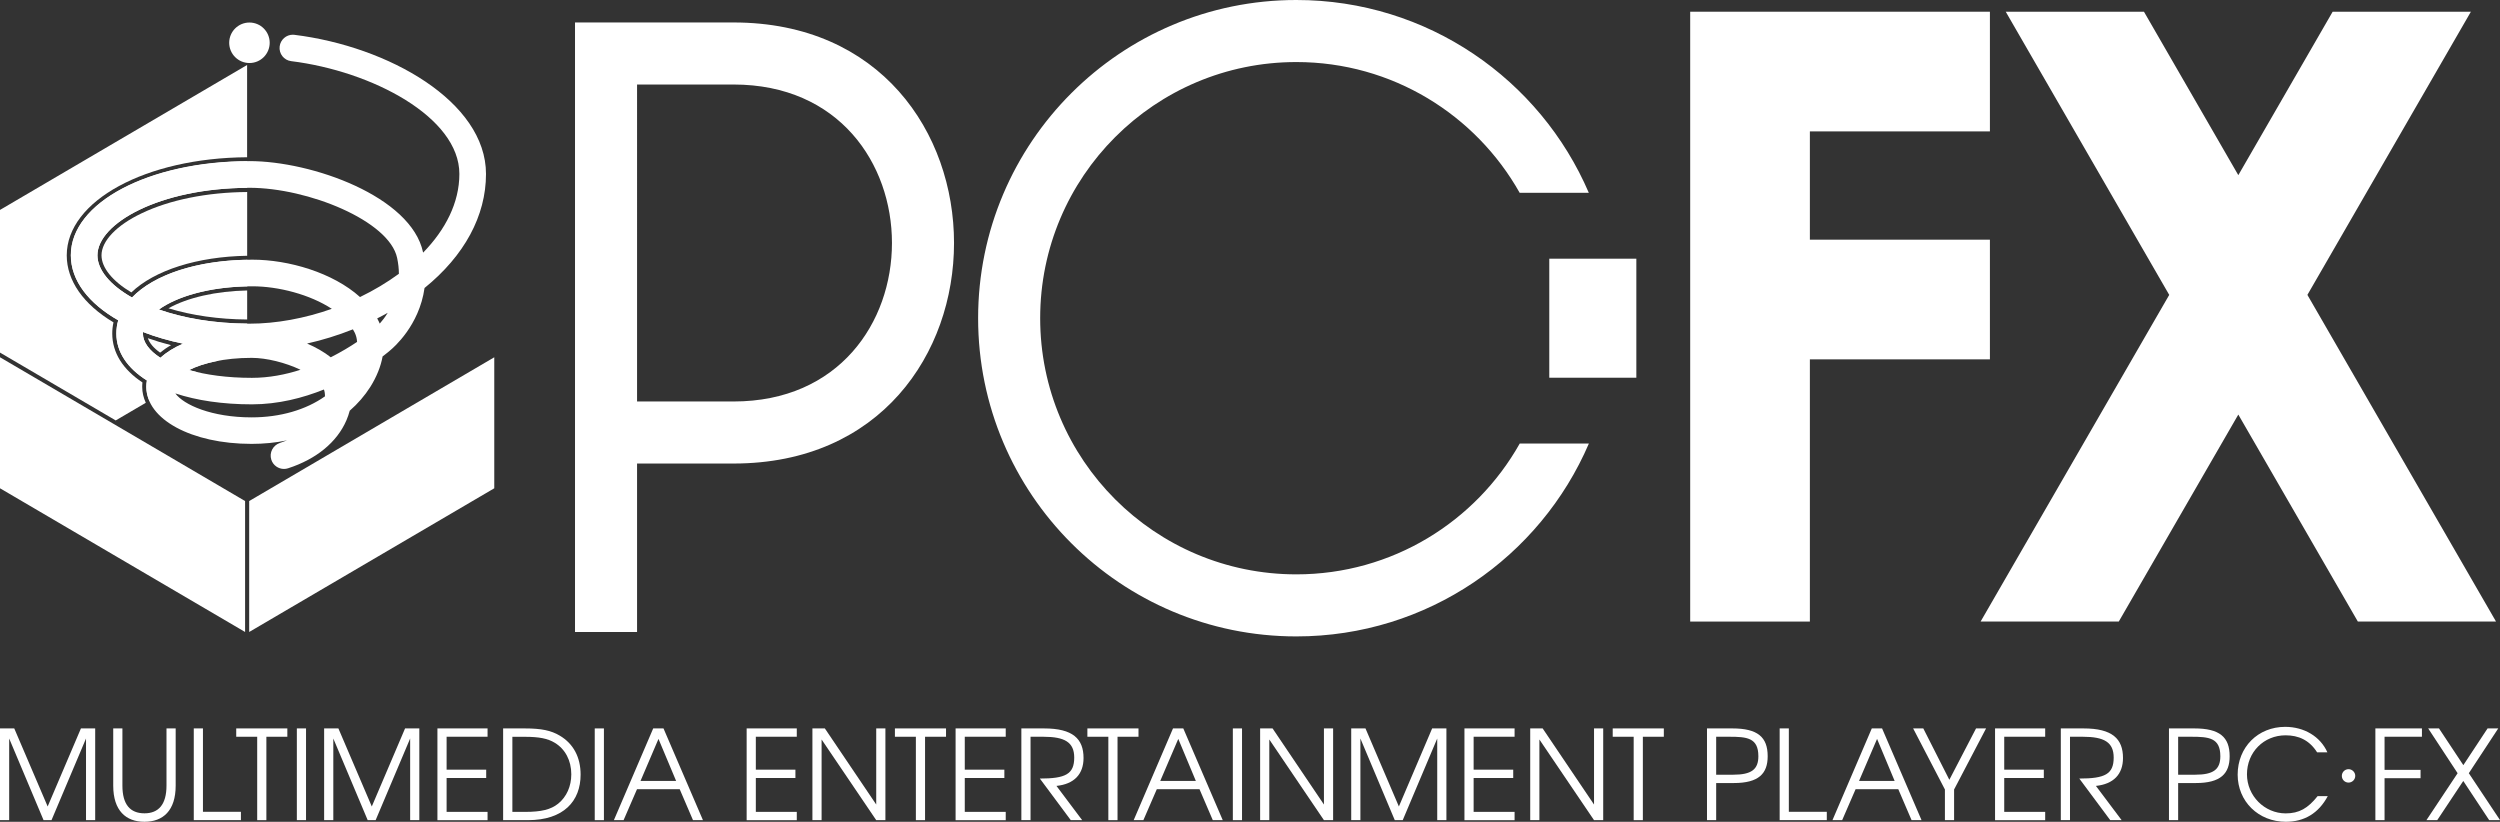 <?xml version="1.0" encoding="utf-8"?>
<!-- Generator: Adobe Illustrator 25.1.0, SVG Export Plug-In . SVG Version: 6.00 Build 0)  -->
<svg version="1.1" id="Layer_1" xmlns="http://www.w3.org/2000/svg" xmlns:xlink="http://www.w3.org/1999/xlink" x="0px" y="0px"
	 viewBox="0 0 3839.5 1262.1" style="enable-background:new 0 0 3839.5 1262.1;" xml:space="preserve">
<rect x="0" y="0" width="3839.5" height="1262.1" fill="#333333" stroke="none"/>
<style type="text/css">
	.st0{fill:#444444;}
	.st1{fill:none;stroke:#BCBCBC;stroke-width:40.052;stroke-linecap:round;stroke-miterlimit:10;}
	.st2{fill:#BCBCBC;}
	.st3{fill:#FFDD34;}
	.st4{fill:#7B46CE;}
	.st5{fill:none;stroke:#7B46CE;stroke-width:40.052;stroke-linecap:round;stroke-miterlimit:10;}
	.st6{fill:#FF3ABD;}
	.st7{fill:none;stroke:#BCBCBC;stroke-width:40.114;stroke-linecap:round;stroke-miterlimit:10;}
	.st8{fill:none;stroke:#7B46CE;stroke-width:40.114;stroke-linecap:round;stroke-miterlimit:10;}
	.st9{fill:#E0E0E0;}
	.st10{fill:#FFFFFF;}
	.st11{fill:none;stroke:#FFFFFF;stroke-width:6.277;stroke-miterlimit:10;}
	.st12{fill:none;stroke:#FFFFFF;stroke-width:6.008;stroke-miterlimit:10;}
	.st13{fill:none;stroke:#000000;stroke-width:6.277;stroke-miterlimit:10;}
	.st14{fill:none;stroke:#000000;stroke-width:6.008;stroke-miterlimit:10;}
	.st15{fill:none;stroke:#000000;stroke-width:6.291;stroke-miterlimit:10;}
	.st16{fill:none;stroke:#000000;stroke-width:37.975;stroke-linecap:round;stroke-miterlimit:10;}
	.st17{clip-path:url(#SVGID_2_);}
	.st18{fill:#FFFFFF;stroke:#000000;stroke-width:6.627;stroke-miterlimit:10;}
	.st19{clip-path:url(#SVGID_4_);}
	.st20{fill:none;stroke:#000000;stroke-width:40.693;stroke-linecap:round;stroke-miterlimit:10;}
	.st21{clip-path:url(#SVGID_6_);}
	.st22{clip-path:url(#SVGID_8_);}
</style>
<g>
	<g>
		<path class="st10" d="M132.1,1259.6v-125.4l-53,125.4H66.9l-52.8-125.4v125.4H0v-140.9h21.9l51.3,119.9l51.1-119.9h21.9v140.9
			H132.1z"/>
		<path class="st10" d="M221.8,1262.1c-28.4,0-47.9-17.1-47.9-55.5v-87.9H188v87.9c0,28.8,11.8,42.5,33.9,42.5
			c21.7,0,33.8-13.7,33.8-42.5v-87.9h14.1v87.9C269.8,1245,250.4,1262.1,221.8,1262.1z"/>
		<path class="st10" d="M297.6,1259.6v-140.9h14.1v128.1H370v12.8H297.6z"/>
		<path class="st10" d="M409.1,1131.5v128.1H395v-128.1h-32.2v-12.8h78.5v12.8H409.1z"/>
		<path class="st10" d="M455.9,1259.6v-140.9H470v140.9H455.9z"/>
		<path class="st10" d="M629.9,1259.6v-125.4l-53,125.4h-12.2l-52.8-125.4v125.4h-14.1v-140.9h21.9l51.3,119.9l51.1-119.9H644v140.9
			H629.9z"/>
		<path class="st10" d="M671.8,1259.6v-140.9h77v12.8h-62.9v50.5h60.8v12.8h-60.8v52.1h62.9v12.8H671.8z"/>
		<path class="st10" d="M810.7,1259.6h-38v-140.9h33.2c25.5,0,40.4,3.1,53.8,11.1c21,12.4,32,33.3,32,59.8
			C891.7,1230.3,865.8,1259.6,810.7,1259.6z M851.9,1140.7c-10.7-6.5-24-9.1-45.4-9.1h-19.6v115.3h19.6c25,0,39.5-3.6,50.7-12.6
			c13-10.5,20.2-26.7,20.2-45.2C877.4,1168.1,868.1,1150.4,851.9,1140.7z"/>
		<path class="st10" d="M913.4,1259.6v-140.9h14.1v140.9H913.4z"/>
		<path class="st10" d="M1064.3,1259.6l-20.4-47.5h-65.6l-20.6,47.5h-14.9l60.4-140.9h15.8l60.6,140.9H1064.3z M1011.3,1134.8
			l-27.6,64.6h54.7L1011.3,1134.8z"/>
		<path class="st10" d="M1146.7,1259.6v-140.9h77v12.8h-62.9v50.5h60.8v12.8h-60.8v52.1h62.9v12.8H1146.7z"/>
		<path class="st10" d="M1345.7,1259.6l-83.9-123.9v123.9h-14.1v-140.9h19.1l78.9,116.9v-116.9h14.1v140.9H1345.7z"/>
		<path class="st10" d="M1420.7,1131.5v128.1h-14.1v-128.1h-32.2v-12.8h78.5v12.8H1420.7z"/>
		<path class="st10" d="M1467.6,1259.6v-140.9h77v12.8h-62.9v50.5h60.8v12.8h-60.8v52.1h62.9v12.8H1467.6z"/>
		<path class="st10" d="M1622.5,1207l39.5,52.6h-17.5l-47.5-63.9c39.5,0,52.8-6.8,52.8-32.2c0-23.5-14.5-32-47.3-32h-19.8v128.1
			h-14.1v-140.9h34.9c44.2,0,60.6,16,60.6,45.4C1664.1,1189.1,1649.6,1204.2,1622.5,1207z"/>
		<path class="st10" d="M1716.3,1131.5v128.1h-14.1v-128.1h-32.2v-12.8h78.5v12.8H1716.3z"/>
		<path class="st10" d="M1862.6,1259.6l-20.4-47.5h-65.6l-20.6,47.5h-14.9l60.4-140.9h15.8l60.6,140.9H1862.6z M1809.6,1134.8
			l-27.7,64.6h54.7L1809.6,1134.8z"/>
		<path class="st10" d="M1893.4,1259.6v-140.9h14.1v140.9H1893.4z"/>
		<path class="st10" d="M2033.3,1259.6l-83.9-123.9v123.9h-14.1v-140.9h19.1l78.9,116.9v-116.9h14.1v140.9H2033.3z"/>
		<path class="st10" d="M2207.3,1259.6v-125.4l-53,125.4h-12.2l-52.8-125.4v125.4h-14.1v-140.9h21.9l51.3,119.9l51.1-119.9h21.9
			v140.9H2207.3z"/>
		<path class="st10" d="M2249.1,1259.6v-140.9h77v12.8h-62.9v50.5h60.8v12.8h-60.8v52.1h62.9v12.8H2249.1z"/>
		<path class="st10" d="M2448.1,1259.6l-83.9-123.9v123.9h-14.1v-140.9h19.1l78.9,116.9v-116.9h14.1v140.9H2448.1z"/>
		<path class="st10" d="M2523.1,1131.5v128.1H2509v-128.1h-32.2v-12.8h78.5v12.8H2523.1z"/>
		<path class="st10" d="M2662.8,1202.6h-27.1v57h-14.1v-140.9h38.9c38.7,0,54.3,13.1,54.3,42.7
			C2714.8,1188.1,2701.1,1202.6,2662.8,1202.6z M2655.7,1131.5h-20v58.3h26.1c28,0,38.7-8,38.7-28.4
			C2700.5,1132.9,2682.6,1131.5,2655.7,1131.5z"/>
		<path class="st10" d="M2733.2,1259.6v-140.9h14.1v128.1h58.3v12.8H2733.2z"/>
		<path class="st10" d="M2935.8,1259.6l-20.4-47.5h-65.6l-20.6,47.5h-14.9l60.4-140.9h15.8l60.6,140.9H2935.8z M2882.8,1134.8
			l-27.7,64.6h54.7L2882.8,1134.8z"/>
		<path class="st10" d="M3001.1,1212.5v47.1H2987v-47.1l-48.8-93.8h15.6l40,78.9l41-78.9h15.4L3001.1,1212.5z"/>
		<path class="st10" d="M3064,1259.6v-140.9h77v12.8h-62.9v50.5h60.8v12.8h-60.8v52.1h62.9v12.8H3064z"/>
		<path class="st10" d="M3218.9,1207l39.5,52.6h-17.5l-47.5-63.9c39.5,0,52.8-6.8,52.8-32.2c0-23.5-14.5-32-47.3-32h-19.8v128.1
			H3165v-140.9h34.9c44.2,0,60.6,16,60.6,45.4C3260.5,1189.1,3246,1204.2,3218.9,1207z"/>
		<path class="st10" d="M3372.3,1202.6h-27.1v57h-14.1v-140.9h38.9c38.7,0,54.3,13.1,54.3,42.7
			C3424.3,1188.1,3410.6,1202.6,3372.3,1202.6z M3365.2,1131.5h-20v58.3h26.1c28,0,38.7-8,38.7-28.4
			C3410,1132.9,3392.1,1131.5,3365.2,1131.5z"/>
		<path class="st10" d="M3510.6,1262.1c-42.1,0-74-31.3-74-72.4c0-42.1,31.1-73.4,73-73.4c29.2,0,54,14.9,64.8,39.1h-15.8
			c-12-18.9-28.6-26.1-48.4-26.1c-33.5,0-59.3,25.9-59.3,59.9c0,33,26.9,60,59.5,60c20.6,0,34.1-7.8,49-26.5h15.6
			C3561,1248.8,3539.2,1262.1,3510.6,1262.1z"/>
		<path class="st10" d="M3662.2,1131.5v50.9h55.3v12.8h-55.3v64.4h-14.1v-140.9h71.5v12.8L3662.2,1131.5L3662.2,1131.5z"/>
		<path class="st10" d="M3822.9,1259.6l-39.8-60.2l-40,60.2h-16.6l47.9-72.1l-45.2-68.8h16.6l37.4,56.4l37.2-56.4h16.4l-45.2,68.8
			l48,72.1H3822.9z"/>
		<path class="st10" d="M3606.9,1201.9c-5.7,0-10.3-4.5-10.3-10.3c0-5.7,4.6-10.3,10.3-10.3c5.5,0,10.3,4.6,10.3,10.3
			C3617.2,1197.3,3612.5,1201.9,3606.9,1201.9z"/>
	</g>
	<g>
		<path class="st10" d="M1126.5,34.5L1126.5,34.5l-174.1,0v0h-69.3v936.1h95.3V711.9h148.1c0,0,0,0,0,0
			C1578.1,711.9,1578.1,34.5,1126.5,34.5z M1126.5,616.6L1126.5,616.6l-148.1,0V129.8h148.1c0,0,0,0,0,0
			C1451,129.8,1451,616.6,1126.5,616.6z"/>
		<path class="st10" d="M1990.9,882.1c-217.3,0-393.4-176.1-393.4-393.4c0-217.3,176.1-393.4,393.4-393.4
			c147.3,0,275.6,81,343,200.8h106.2C2365.4,122,2192.4,0,1990.9,0c-269.9,0-488.7,218.8-488.7,488.7
			c0,269.9,218.8,488.7,488.7,488.7c201.5,0,374.5-122,449.3-296.2h-106.2C2266.5,801.1,2138.2,882.1,1990.9,882.1z"/>
		<rect x="2379.4" y="397.3" class="st10" width="133.7" height="182.8"/>
		<polygon class="st10" points="3056.1,551.9 3056.1,368.1 2779.6,368.1 2779.6,201.8 3056.1,201.8 3056.1,18 2779.6,18 2636.7,18 
			2595.8,18 2595.8,954.6 2779.6,954.6 2779.6,551.9 		"/>
		<polygon class="st10" points="3543.7,452.9 3794.8,18 3582.5,18 3437.6,269 3292.7,18 3080.4,18 3331.5,452.9 3041.8,954.6 
			3254,954.6 3437.6,636.7 3621.2,954.6 3833.4,954.6 		"/>
	</g>
	<g>
		<polyline class="st10" points="365.5,795 346.5,806.2 138.4,684.1 155.9,673.9 		"/>
		<circle class="st10" cx="383.1" cy="65.7" r="31.1"/>
		<g>
			<path class="st10" d="M290.4,568.3c11-5.5,25.4-10.4,42.8-13.8l46.4-27.2V497c-52.3-0.4-98.5-8.7-135.5-21.7
				c27-19.4,75-34.2,135.5-35.5V399c-79.5,1.4-143.9,23.6-176.8,57.9c-33.8-19.1-53.1-42.5-53.1-64.8c0-48.6,94.3-102.7,229.9-103.6
				v-40.8c-152.1,1-270.7,64-270.7,144.4c0,39,27.4,74,72.8,99.9c-1.9,6.5-2.9,13.3-2.9,20.3c0,28.6,17.1,53.4,46.9,72.1
				c-0.6,3.2-0.9,6.5-0.9,9.8c0,7.4,1.7,14.5,4.6,21.3l74.5-43.7C299.2,570.7,294.6,569.5,290.4,568.3z M246.4,549.5
				c-17.5-11.2-26.9-24.3-26.9-37.3c0-0.8,0-1.6,0.1-2.3c18.8,7.3,39.4,13.3,61.5,17.9C267.2,533.8,255.5,541.1,246.4,549.5z"/>
			<path class="st10" d="M245.9,541.6c5-4.1,10.6-8,16.8-11.5c-12.4-3.1-24.3-6.7-35.6-10.7C229.5,526.9,236,534.5,245.9,541.6z"/>
			<path class="st10" d="M379.6,490.7v-44.6c-47.9,1-91.6,10.9-120.9,27.4C294.8,484.5,336.2,490.4,379.6,490.7z"/>
			<path class="st10" d="M155.9,392.1c0,18.9,16.6,39.5,45.8,57c35.8-34.2,101.4-55,177.9-56.3v-97.9c-61.4,0.4-118.9,12-162.1,32.7
				C178.9,346,155.9,370.2,155.9,392.1z"/>
		</g>
		<path class="st10" d="M416.7,706.1c2.8,8.6,10.8,14.1,19.4,14.1c2.1,0,4.2-0.3,6.3-1c43.4-14,75.2-40.2,89.6-73.6
			c2.1-4.9,3.8-9.8,5.1-14.8c12.4-10.8,23.1-23.1,31.7-36.7c9.6-15.3,16-31.2,18.8-46.7c6.3-4.7,10.2-8.1,11.5-9.2
			c5.1-4.2,44.8-38.1,52.9-95.9c61.2-49.6,94.4-110.8,94.4-175.1c0-111-149.5-195.8-294.1-213.7c-0.9-0.1-1.7-0.2-2.6-0.2
			c-10.1,0-18.9,7.6-20.2,17.9c-1.4,11.2,6.6,21.4,17.7,22.7c124.2,15.4,258.3,86,258.3,173.2c0,44.4-21.5,85.8-55.7,120.9
			c0-0.2-0.1-0.4-0.1-0.6c-18.2-85.5-170.2-140-266.8-140c-153.8,0-274.2,63.5-274.2,144.5c0,39,27.4,74,72.8,99.9
			c-1.9,6.5-2.9,13.3-2.9,20.3c0,28.6,17.1,53.4,46.9,72.1c-0.6,3.2-0.9,6.5-0.9,9.8c0,50,69.5,87.7,161.7,87.7
			c18.9,0,37.2-1.8,54.5-5.4c-3.5,1.4-7.1,2.7-11.1,4C419.1,683.9,413.2,695.4,416.7,706.1z M508,548.7
			c-10.6-8.3-23.1-15.4-36.4-21.1c23.8-5.3,47.5-12.7,70.4-21.8c1.1,1.8,2.1,3.6,3,5.5c1.9,4.1,3.1,8.7,3.4,13.8
			C537.8,532.2,524,540.6,508,548.7z M383,497.1c-53.8,0-101.2-8.5-139-21.7c28.2-20.3,79.1-35.7,143.5-35.7
			c40.2,0,88.5,12.6,122.1,34.6C468.2,488.9,424.4,497.1,383,497.1z M461.5,567.9c-23,7.4-48.3,12.4-74.6,12.4
			c-38.1,0-70.6-4.6-96.6-12c20.8-10.5,53.8-18.7,96.1-18.7C409.3,549.6,438.5,556.9,461.5,567.9z M583.2,497
			c-0.5-1.1-1-2.2-1.5-3.3c-0.8-1.6-1.6-3.1-2.4-4.7c5.5-2.8,10.9-5.6,16.2-8.6C591.3,487.2,587,492.8,583.2,497z M202.7,456.9
			c-33.8-19.1-53.1-42.5-53.1-64.8c0-49,95.9-103.7,233.4-103.7c89.9,0,214.8,50.7,226.9,107.7c1.8,8.6,2.7,16.7,2.7,24.4
			c-18.3,13.4-38.4,25.4-59.7,35.7c-41.6-37.5-109.6-57.4-165.3-57.4C304.3,398.8,236.8,421.4,202.7,456.9z M219.5,512.2
			c0-0.8,0-1.6,0.1-2.3c18.8,7.3,39.4,13.3,61.5,17.9c-13.9,6-25.6,13.3-34.8,21.7C228.8,538.3,219.5,525.1,219.5,512.2z M386.4,641
			c-61.4,0-104.4-19.3-117.1-36.8c32.6,10.8,72.6,16.8,117.6,16.8c40.6,0,78.4-9.9,110.6-22.8c1,2.7,1.6,6.2,1.6,10.5
			C469.8,629.4,430.4,641,386.4,641z"/>
		<polygon class="st10" points="382.7,769.5 382.7,970.6 759.1,749.9 759.1,548.7 		"/>
		<g>
			<polygon class="st10" points="232.9,685.3 0,548.7 0,548.7 0,548.7 0,749.9 376.4,970.6 376.4,769.5 232.9,685.3 			"/>
			<path class="st10" d="M0,322.4v219.1l177.7,104.2l46.2-27.1c-3.5-7.8-5.5-15.9-5.5-24.5c0-2.3,0.1-4.5,0.4-6.7
				c-30.3-20.1-46.4-46-46.4-75.1c0-5.8,0.6-11.6,1.9-17.2c-46.3-27.7-71.8-64.1-71.8-102.9c0-83.9,121.4-149.7,277-150.7V99.8
				L0,322.4z"/>
		</g>
	</g>
</g>
</svg>
